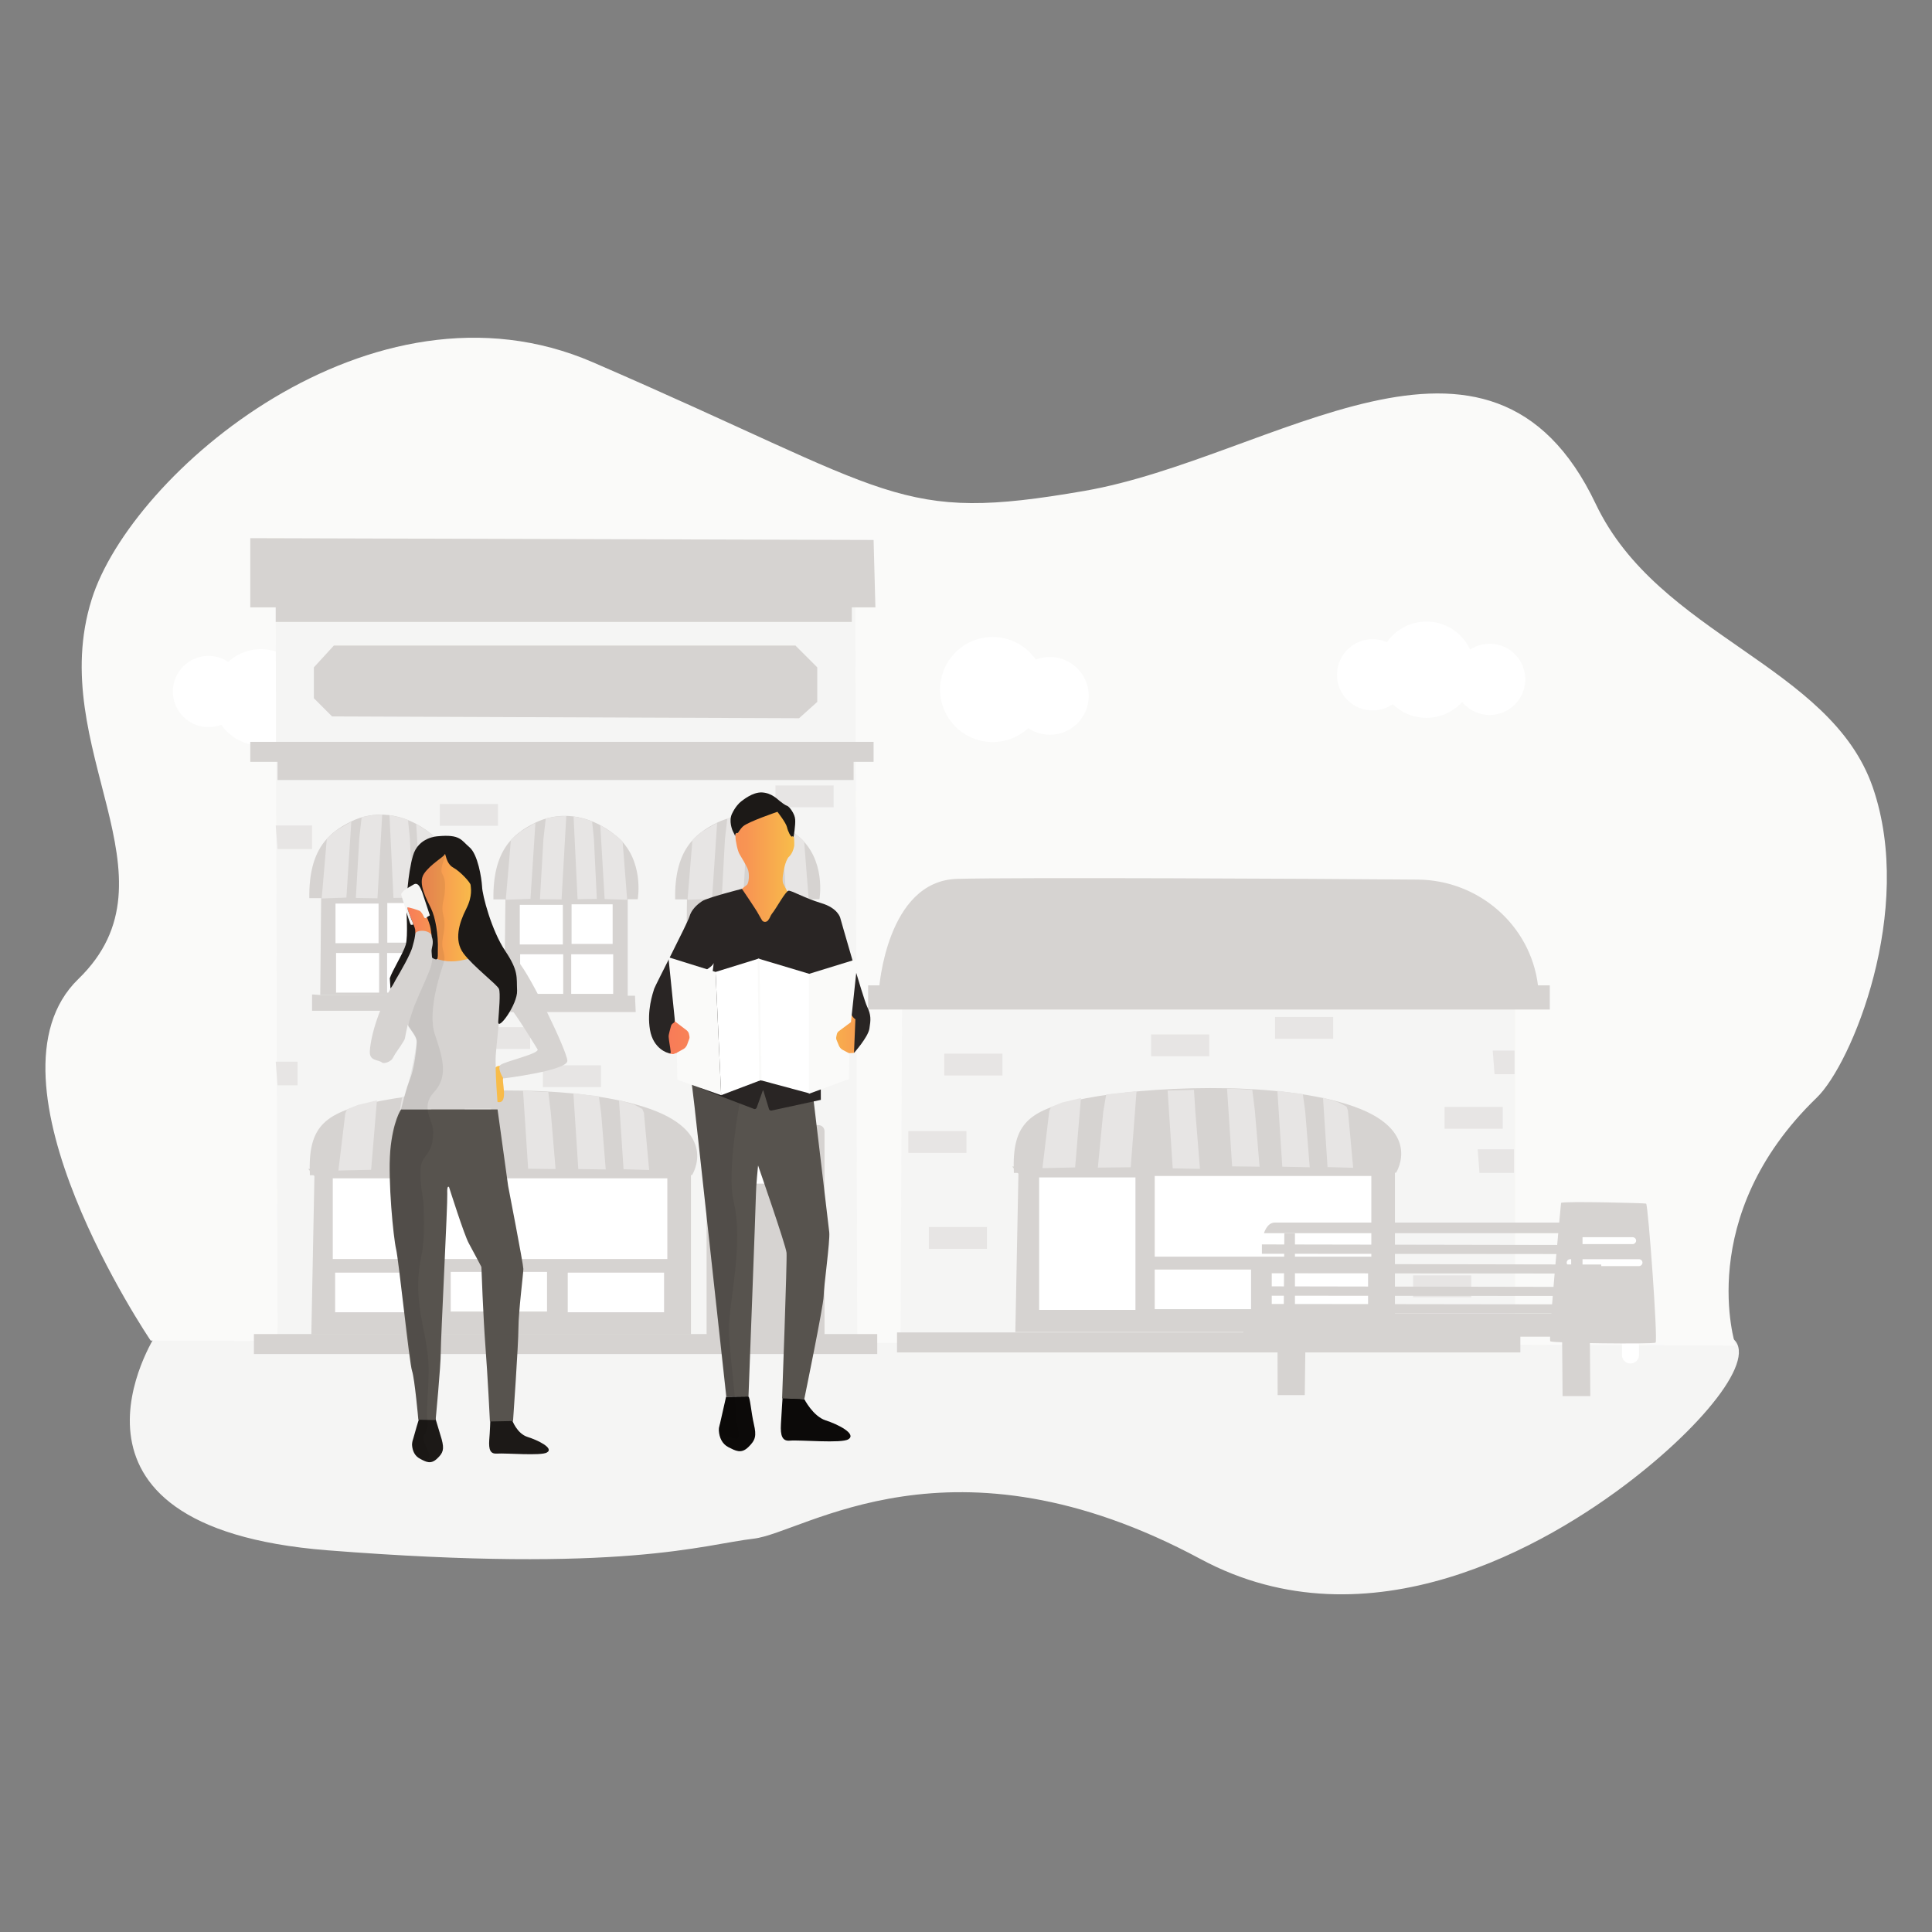 <svg width="1024" height="1024" viewBox="0 0 1024 1024" fill="none" xmlns="http://www.w3.org/2000/svg">
<rect x="0" y="0" width="1024" height="1024" fill="#808080" stroke="none"/>
<g clip-path="url(#clip0_91174_8347)">
<path d="M82.565 707.562C82.565 707.562 16.587 809.268 173.586 821.692C330.584 834.02 372.676 818.611 399.452 815.529C426.228 812.447 504.246 755.333 636.299 826.315C725.682 874.375 820.555 818.61 864.573 784.612C908.59 750.614 935.367 713.63 914.369 707.466C893.372 701.302 82.565 707.562 82.565 707.562Z" fill="#F5F5F4"/>
<path d="M79.868 710.548C79.868 710.548 -13.753 572.436 41.534 518.886C97.495 464.663 23.811 396.859 48.565 317.786C69.37 250.945 197.088 141.246 314.21 192.002C475.929 262.021 475.158 277.431 574.751 260.191C674.344 242.951 789.734 149.143 845.791 267.126C879.021 337.049 970.33 352.362 992.676 417.469C1015.02 482.577 981.407 563.961 962.914 581.778C897.514 644.959 919.86 713.148 919.86 713.148L79.868 710.548Z" fill="#FAFAF9"/>
<path d="M526.11 393.295C541.484 393.295 553.946 380.833 553.946 365.461C553.946 350.088 541.484 337.626 526.11 337.626C510.737 337.626 498.274 350.088 498.274 365.461C498.274 380.833 510.737 393.295 526.11 393.295Z" fill="white"/>
<path d="M556.451 389.443C567.835 389.443 577.063 380.215 577.063 368.832C577.063 357.449 567.835 348.221 556.451 348.221C545.067 348.221 535.839 357.449 535.839 368.832C535.839 380.215 545.067 389.443 556.451 389.443Z" fill="white"/>
<path d="M756.022 380.485C770.119 380.485 781.547 369.059 781.547 354.963C781.547 340.867 770.119 329.44 756.022 329.44C741.926 329.44 730.498 340.867 730.498 354.963C730.498 369.059 741.926 380.485 756.022 380.485Z" fill="white"/>
<path d="M727.512 376.537C737.938 376.537 746.391 368.085 746.391 357.659C746.391 347.234 737.938 338.782 727.512 338.782C717.086 338.782 708.634 347.234 708.634 357.659C708.634 368.085 717.086 376.537 727.512 376.537Z" fill="white"/>
<path d="M789.54 378.945C799.967 378.945 808.419 370.493 808.419 360.067C808.419 349.642 799.967 341.19 789.54 341.19C779.114 341.19 770.662 349.642 770.662 360.067C770.662 370.493 779.114 378.945 789.54 378.945Z" fill="white"/>
<path d="M138.237 395.125C152.334 395.125 163.762 383.698 163.762 369.602C163.762 355.506 152.334 344.079 138.237 344.079C124.141 344.079 112.713 355.506 112.713 369.602C112.713 383.698 124.141 395.125 138.237 395.125Z" fill="white"/>
<path d="M110.498 385.397C120.924 385.397 129.376 376.946 129.376 366.52C129.376 356.095 120.924 347.643 110.498 347.643C100.071 347.643 91.619 356.095 91.619 366.52C91.619 376.946 100.071 385.397 110.498 385.397Z" fill="white"/>
<path d="M146.135 320.964L147.098 707.948H454.353L453.39 321.928L146.135 320.964Z" fill="#F5F5F4"/>
<path d="M132.65 285.233L463.022 286.196L463.985 321.928H132.65V285.233Z" fill="#D6D3D1"/>
<path d="M463.022 393.199H132.65V403.793H463.022V393.199Z" fill="#D6D3D1"/>
<path d="M452.426 402.83H147.098V413.424H452.426V402.83Z" fill="#D6D3D1"/>
<path d="M451.464 319.038H146.135V329.633H451.464V319.038Z" fill="#D6D3D1"/>
<path d="M464.949 707.081H134.577V717.675H464.949V707.081Z" fill="#D6D3D1"/>
<path d="M176.956 342.153L166.361 353.711V370.084L175.993 379.715L423.531 380.678L433.163 372.01V353.711L421.605 342.153H176.956Z" fill="#D6D3D1"/>
<path d="M146.135 437.502H165.398V450.023H147.098L146.135 437.502Z" fill="#E7E5E4"/>
<path d="M146.135 562.708H157.693V575.229H147.098L146.135 562.708Z" fill="#E7E5E4"/>
<path d="M280.98 544.409H250.158V555.967H280.98V544.409Z" fill="#E7E5E4"/>
<path d="M262.68 563.672H231.858V575.229H262.68V563.672Z" fill="#E7E5E4"/>
<path d="M247.751 492.689H216.929V504.247H247.751V492.689Z" fill="#E7E5E4"/>
<path d="M318.544 564.635H287.723V576.192H318.544V564.635Z" fill="#E7E5E4"/>
<path d="M263.932 426.138H233.11V437.695H263.932V426.138Z" fill="#E7E5E4"/>
<path d="M437.016 557.893H406.194V569.45H437.016V557.893Z" fill="#E7E5E4"/>
<path d="M441.832 416.314H411.01V427.871H441.832V416.314Z" fill="#E7E5E4"/>
<path d="M377.781 596.322H433.742C435.572 596.322 437.016 597.766 437.016 599.596V706.792C437.016 708.622 435.572 710.066 433.742 710.066H377.781C375.951 710.066 374.506 708.622 374.506 706.792V599.692C374.506 597.863 375.951 596.322 377.781 596.322Z" fill="#D6D3D1"/>
<path d="M383.752 609.131H427.866C429.696 609.131 431.141 610.576 431.141 612.406V624.06C431.141 625.889 429.696 627.334 427.866 627.334H383.752C381.922 627.334 380.478 625.889 380.478 624.06V612.406C380.478 610.672 381.922 609.131 383.752 609.131Z" fill="white"/>
<path d="M163.953 476.027H170.214L240.43 475.931C240.43 475.931 244.283 454.742 228.872 442.222C213.461 429.701 197.472 429.701 185.914 435.48C174.356 441.259 163.568 450.023 163.953 476.027Z" fill="#D6D3D1"/>
<path d="M170.214 476.027L169.733 527.362H235.036V474.775L169.251 473.716L170.214 476.027Z" fill="#D6D3D1"/>
<path d="M169.733 527.362L165.398 527.073V535.741H239.275L238.986 527.073L169.733 527.362Z" fill="#D6D3D1"/>
<path d="M200.651 478.917H177.823V499.913H200.651V478.917Z" fill="white"/>
<path d="M227.041 478.628H205.273V499.624H227.041V478.628Z" fill="white"/>
<path d="M227.427 505.114H205.178V526.11H227.427V505.114Z" fill="white"/>
<path d="M200.94 505.114H178.112V526.11H200.94V505.114Z" fill="white"/>
<path d="M173.2 444.726L170.503 476.22L183.602 475.738L186.203 435.48L178.016 440.295L174.163 443.666" fill="#E7E5E4"/>
<path d="M232.436 445.4L234.844 476.22L222.9 475.738L220.589 436.636L227.909 441.451L231.473 444.341" fill="#E7E5E4"/>
<path d="M190.44 444.148L188.61 475.931L200.072 476.124L202.576 431.82L197.664 432.013L191.693 433.072" fill="#E7E5E4"/>
<path d="M217.217 444.052L218.758 475.738L208.549 475.931L206.43 432.013L211.727 433.168L216.254 434.613" fill="#E7E5E4"/>
<path d="M261.524 476.702H267.784L338 476.605C338 476.605 341.853 455.416 326.442 442.896C311.031 430.375 295.042 430.375 283.484 436.154C271.926 441.933 261.138 450.697 261.524 476.702Z" fill="#D6D3D1"/>
<path d="M267.881 476.702L267.303 528.036H332.703V475.449L266.821 474.39L267.881 476.702Z" fill="#D6D3D1"/>
<path d="M267.303 528.036L262.969 527.747V536.415H336.941L336.556 527.747L267.303 528.036Z" fill="#D6D3D1"/>
<path d="M298.318 479.591H275.49V500.587H298.318V479.591Z" fill="white"/>
<path d="M324.708 479.302H302.94V500.298H324.708V479.302Z" fill="white"/>
<path d="M324.998 505.788H302.748V526.784H324.998V505.788Z" fill="white"/>
<path d="M298.51 505.788H275.683V526.784H298.51V505.788Z" fill="white"/>
<path d="M270.77 445.4L268.073 476.894L281.173 476.413L283.773 436.154L275.586 440.97L271.733 444.341" fill="#E7E5E4"/>
<path d="M330.006 446.074L332.414 476.894L320.471 476.509L318.159 437.31L325.479 442.125L329.043 445.015" fill="#E7E5E4"/>
<path d="M288.012 444.822L286.182 476.605L297.644 476.702L300.148 432.494L295.236 432.687L289.264 433.746" fill="#E7E5E4"/>
<path d="M314.788 444.726L316.329 476.413L306.119 476.605L304 432.687L309.298 433.843L313.824 435.287" fill="#E7E5E4"/>
<path d="M357.843 476.702H364.103L434.319 476.605C434.319 476.605 438.172 455.416 422.761 442.896C407.35 430.375 391.361 430.375 379.803 436.154C368.245 441.933 357.361 450.697 357.843 476.702Z" fill="#D6D3D1"/>
<path d="M364.103 476.702L363.526 528.036H428.926V475.449L363.044 474.39L364.103 476.702Z" fill="#D6D3D1"/>
<path d="M363.525 528.036L359.287 527.747V536.415H433.163L432.778 527.747L363.525 528.036Z" fill="#D6D3D1"/>
<path d="M394.539 479.591H371.712V500.587H394.539V479.591Z" fill="white"/>
<path d="M420.931 479.302H399.163V500.298H420.931V479.302Z" fill="white"/>
<path d="M421.316 505.788H399.066V526.784H421.316V505.788Z" fill="white"/>
<path d="M394.733 505.788H371.905V526.784H394.733V505.788Z" fill="white"/>
<path d="M366.993 445.4L364.393 476.894L377.396 476.413L380.092 436.154L371.809 440.97L368.053 444.341" fill="#E7E5E4"/>
<path d="M426.228 446.074L428.636 476.894L416.693 476.509L414.381 437.31L421.797 442.125L425.265 445.015" fill="#E7E5E4"/>
<path d="M384.234 444.822L382.5 476.605L393.866 476.702L396.37 432.494L391.458 432.687L385.486 433.746" fill="#E7E5E4"/>
<path d="M411.01 444.726L412.648 476.413L402.342 476.605L400.223 432.687L405.616 433.843L410.047 435.287" fill="#E7E5E4"/>
<path d="M164.243 622.904H180.906L366.8 622.807C366.8 622.807 381.922 599.404 341.083 586.594C300.244 573.784 233.207 577.444 202.674 583.319C172.141 589.194 163.087 596.322 164.243 622.904Z" fill="#D6D3D1"/>
<path d="M166.651 623.385L165.013 707.273H366.222V621.266L163.376 619.533L166.651 623.385Z" fill="#D6D3D1"/>
<path d="M353.701 624.541H176.379V667.304H353.701V624.541Z" fill="white"/>
<path d="M289.938 674.142H238.89V695.138H289.938V674.142Z" fill="white"/>
<path d="M228.68 674.527H177.631V695.523H228.68V674.527Z" fill="white"/>
<path d="M351.967 674.527H300.918V695.523H351.967V674.527Z" fill="white"/>
<path d="M183.025 590.061L179.365 620.4L196.703 620.014L199.785 583.223L189.671 585.631L183.989 587.942" fill="#E7E5E4"/>
<path d="M211.632 590.35L208.742 620.111L226.176 619.822L229.258 579.563L220.782 580.526L213.173 581.297" fill="#E7E5E4"/>
<path d="M341.276 589.772L344.069 620.111L330.488 619.725L328.08 583.03L336.074 585.438L340.409 587.75" fill="#E7E5E4"/>
<path d="M318.641 590.158L321.049 619.822L306.505 619.629L303.904 579.371L310.936 580.334L317.389 581.008" fill="#E7E5E4"/>
<path d="M291.96 589.869L294.465 619.629L279.921 619.436L277.224 578.118L284.062 578.504L290.612 578.793" fill="#E7E5E4"/>
<path d="M260.465 591.024L262.873 620.689L248.425 620.496L245.729 579.274L252.952 578.985L259.695 578.889" fill="#E7E5E4"/>
<path d="M478.144 522.354L477.277 715.171L803.122 716.038V520.62L478.144 522.354Z" fill="#F5F5F4"/>
<path d="M805.819 706.214H475.447V716.808H805.819V706.214Z" fill="#D6D3D1"/>
<path d="M821.423 522.257H460.133V535.067H821.423V522.257Z" fill="#D6D3D1"/>
<path d="M465.912 524.28C465.912 524.28 469.765 466.878 507.329 465.818C538.247 464.951 696.883 465.722 751.496 466.203C783.666 466.492 811.213 490.282 815.162 522.257C815.258 522.931 815.355 523.702 815.355 524.376L465.912 524.28Z" fill="#D6D3D1"/>
<path d="M783.184 609.131H802.447V621.652H784.147L783.184 609.131Z" fill="#E7E5E4"/>
<path d="M791.179 556.833H802.737V569.354H792.142L791.179 556.833Z" fill="#E7E5E4"/>
<path d="M523.125 650.353H492.303V661.91H523.125V650.353Z" fill="#E7E5E4"/>
<path d="M512.241 599.5H481.419V611.057H512.241V599.5Z" fill="#E7E5E4"/>
<path d="M531.312 558.471H500.49V570.028H531.312V558.471Z" fill="#E7E5E4"/>
<path d="M640.922 548.262H610.101V559.819H640.922V548.262Z" fill="#E7E5E4"/>
<path d="M796.476 586.69H765.654V598.248H796.476V586.69Z" fill="#E7E5E4"/>
<path d="M779.813 675.972H748.991V687.529H779.813V675.972Z" fill="#E7E5E4"/>
<path d="M706.611 539.016H675.789V550.573H706.611V539.016Z" fill="#E7E5E4"/>
<path d="M537.379 621.652H554.042L739.937 621.555C739.937 621.555 755.059 598.151 714.22 585.342C673.381 572.532 606.343 576.192 575.81 582.067C545.278 587.942 536.224 595.069 537.379 621.652Z" fill="#D6D3D1"/>
<path d="M539.788 622.133L538.15 706.021H739.359V620.014L536.513 618.281L539.788 622.133Z" fill="#D6D3D1"/>
<path d="M726.838 623.289H612.026V666.052H726.838V623.289Z" fill="white"/>
<path d="M663.075 672.89H612.026V693.886H663.075V672.89Z" fill="white"/>
<path d="M601.816 624.059H550.768V694.271H601.816V624.059Z" fill="white"/>
<path d="M725.104 673.275H674.056V694.271H725.104V673.275Z" fill="white"/>
<path d="M556.162 588.809L552.502 619.147L569.839 618.762L572.921 581.971L562.808 584.379L557.125 586.69" fill="#E7E5E4"/>
<path d="M584.768 589.098L581.879 618.859L599.312 618.666L602.395 578.311L593.919 579.274L586.31 580.045" fill="#E7E5E4"/>
<path d="M714.412 588.52L717.206 618.955L703.625 618.57L701.217 581.778L709.211 584.186L713.642 586.498" fill="#E7E5E4"/>
<path d="M691.778 588.905L694.186 618.666L679.642 618.377L677.041 578.118L684.072 579.082L690.526 579.852" fill="#E7E5E4"/>
<path d="M665.098 588.616L667.602 618.377L653.058 618.184L650.361 576.963L657.2 577.252L663.75 577.637" fill="#E7E5E4"/>
<path d="M633.602 589.772L636.01 619.533L621.562 619.244L618.865 578.022L626.089 577.829L632.831 577.637" fill="#E7E5E4"/>
<path d="M835.293 704.288C837.797 704.288 839.82 706.31 839.82 708.814V718.157C839.82 720.661 837.797 722.683 835.293 722.683C832.788 722.683 830.766 720.661 830.766 718.157V708.718C830.862 706.31 832.885 704.288 835.293 704.288Z" fill="white"/>
<path d="M864.188 704.288C866.692 704.288 868.715 706.31 868.715 708.814V718.157C868.715 720.661 866.692 722.683 864.188 722.683C861.684 722.683 859.661 720.661 859.661 718.157V708.718C859.757 706.31 861.78 704.288 864.188 704.288Z" fill="white"/>
<path d="M827.395 637.543C827.395 637.543 820.46 709.874 821.712 710.933C823.06 711.896 876.132 712.57 877.48 711.607C878.828 710.644 873.531 638.217 872.472 637.928C871.412 637.639 829.032 636.58 827.395 637.543Z" fill="#D6D3D1"/>
<path d="M836.159 655.746H865.344C866.307 655.746 867.174 656.517 867.174 657.576C867.174 658.539 866.307 659.406 865.344 659.406H836.159C835.196 659.406 834.329 658.636 834.329 657.576C834.329 656.613 835.1 655.746 836.159 655.746Z" fill="white"/>
<path d="M832.211 667.4H868.716C869.679 667.4 870.546 668.17 870.546 669.23C870.546 670.193 869.679 671.06 868.716 671.06H832.211C831.248 671.06 830.381 670.289 830.381 669.23C830.381 668.267 831.151 667.4 832.211 667.4Z" fill="white"/>
<path d="M659 695.996V708.47H860L859.917 696.244L659 695.996Z" fill="#D6D3D1"/>
<path d="M680.728 653.7L680.397 696.574H686.346V653.7H680.728Z" fill="#D6D3D1"/>
<path d="M832.572 653.204L833.068 696.574H838.768V653.204H832.572Z" fill="#D6D3D1"/>
<path d="M669.905 653.7C669.905 653.7 671.475 648 675.606 648H842.651C843.23 648 843.725 648.165 844.221 648.413C845.625 649.157 848.434 650.974 849.178 653.617H669.905V653.7Z" fill="#D6D3D1"/>
<path d="M668.831 659.565V664.522L848.847 664.687L848.682 659.896L668.831 659.565Z" fill="#D6D3D1"/>
<path d="M668.831 669.891V674.848L848.847 675.013L848.682 670.222L668.831 669.891Z" fill="#D6D3D1"/>
<path d="M668.831 681.787V686.744L848.847 686.909L848.682 682.118L668.831 681.787Z" fill="#D6D3D1"/>
<path d="M668.831 691.122V695.996L848.847 696.161L848.682 691.37L668.831 691.122Z" fill="#D6D3D1"/>
<path d="M677.093 707.974L677.175 739.448H691.55L691.963 707.974H677.093Z" fill="#D6D3D1"/>
<path d="M827.945 708.057L828.193 739.944H842.898L842.651 707.974L827.945 708.057Z" fill="#D6D3D1"/>
</g>
<path d="M396.59 740.187H395.106L384.837 740.31C384.837 740.31 382.61 750.331 381.621 754.538C381.497 754.785 381.373 755.527 381.249 756.022C381.002 756.764 381.002 757.507 381.002 758.249C381.249 761.961 382.734 765.301 386.074 767.033C389.786 768.889 392.755 770.744 396.59 767.033C400.426 763.321 401.044 761.095 399.56 754.785C398.075 748.352 397.58 740.31 396.59 740.187Z" fill="#0C0A09"/>
<path d="M437.541 752.806C430.86 750.579 426.283 741.547 426.283 741.547L414.777 740.805C414.777 740.805 414.158 750.084 413.911 754.785C413.54 760.971 414.653 763.94 418.612 763.569C424.056 763.074 446.201 765.177 449.665 762.827C454.243 759.981 443.85 754.785 437.541 752.806Z" fill="#0C0A09"/>
<path d="M439.521 653.091C440.015 657.792 436.551 682.288 436.551 686.989C436.551 691.69 426.283 741.547 426.283 741.547L414.53 741.176C414.53 741.176 417.251 667.565 416.88 663.978C416.633 660.39 401.787 617.708 401.787 617.708C401.787 617.708 400.673 628.966 400.673 632.554C400.673 636.142 396.714 740.187 396.714 740.187H384.961L368.136 586.531L366.527 573.418L430.242 575.026C430.242 575.026 439.026 648.389 439.521 653.091Z" fill="#57534E"/>
<path d="M447.438 543.602L442.118 548.18L443.85 555.355L446.077 558.572C445.83 558.819 445.335 556.963 447.809 558.324L452.51 558.077L456.098 553.376C456.098 553.376 454.242 531.849 445.83 516.879L447.438 543.602ZM440.881 515.147L440.386 512.178L439.149 511.931L440.881 515.147ZM395.972 435.846C398.941 434.608 410.446 429.165 412.179 430.278C414.777 432.505 416.632 435.351 417.375 438.567C417.87 440.794 419.602 443.64 419.973 443.269C421.21 442.031 420.962 446.856 420.962 448.341C420.591 450.444 419.725 452.547 418.241 454.032C417.251 454.774 416.261 457.496 415.766 459.599C415.271 461.826 414.282 466.403 415.148 468.383C416.137 470.61 428.262 492.631 439.025 512.055L378.404 501.168L359.227 541.623L367.888 548.551L365.413 556.84L363.805 557.087C363.805 557.087 362.444 560.304 360.96 558.819C359.722 557.582 357.99 558.201 357.248 558.572C357.001 558.695 356.753 558.695 356.506 558.695L354.526 558.324L353.289 547.437L371.97 490.033C371.97 490.033 394.363 469.867 395.724 469.125C396.961 468.383 397.456 462.939 396.219 460.341C394.982 457.743 393.497 455.269 392.013 452.795C391.023 451.31 389.786 445.619 389.786 443.145C389.786 440.67 391.27 441.536 391.27 441.536C391.27 441.536 392.631 436.712 395.6 435.351C396.714 434.608 412.179 430.278 412.179 430.278" fill="url(#paint0_linear_91174_8347)"/>
<path d="M372.094 477.662C369.125 479.641 366.403 482.363 365.414 485.827C364.424 489.291 347.598 521.704 346.732 524.055C345.99 526.406 342.773 535.808 344.505 545.829C346.237 555.974 353.908 558.324 355.269 558.324C356.011 558.324 354.65 553.128 354.403 549.54C354.279 548.303 355.392 545.087 355.64 543.85C356.135 541.994 357.743 542.489 357.743 540.757C357.743 537.54 365.661 526.529 368.63 520.467C371.599 514.281 377.167 513.292 378.156 510.57C379.146 507.848 369.867 565.747 369.867 565.747C369.867 565.747 369.62 575.892 371.599 576.882C373.331 577.748 394.735 585.913 399.683 587.769C400.178 588.016 400.797 587.645 401.044 587.15L404.261 578.119C404.261 577.995 404.385 577.871 404.508 577.995C404.632 577.995 404.632 578.119 404.632 578.119L407.601 587.892C407.725 588.387 408.343 588.635 408.838 588.635L435.066 582.944C435.066 582.944 434.695 534.447 435.19 526.282C435.561 518.364 434.572 513.91 436.056 516.013C437.664 518.364 450.779 531.354 450.779 535.066C450.655 537.169 451.645 539.025 453.377 540.262L452.634 558.077C452.634 558.077 460.057 549.788 460.8 545.21C461.542 540.509 461.789 538.035 459.562 533.457C457.336 528.756 445.335 486.445 445.335 486.445C445.335 486.445 444.098 481.249 435.19 478.651C426.282 475.93 419.602 471.971 417.993 472.094C416.385 472.218 411.436 481.497 409.209 484.218C408.22 485.456 408.467 485.951 407.106 487.806C406.364 488.672 405.127 488.92 404.261 488.177C404.013 487.93 403.89 487.93 403.766 487.559C403.024 486.445 402.529 485.332 401.91 484.342C400.92 482.363 393.25 471.105 393.25 471.105C393.25 471.105 375.063 475.682 372.094 477.662Z" fill="#292524"/>
<path d="M412.055 430.278C412.055 430.278 396.714 435.474 393.868 437.949C392.136 439.557 391.147 441.536 391.147 441.536C391.147 441.536 389.662 440.918 389.662 443.145C389.662 443.145 389.043 441.66 388.549 440.794C388.054 439.928 386.198 435.103 387.93 431.392C389.662 427.68 391.889 425.453 392.755 424.835C393.621 424.216 398.817 419.762 403.89 420.01C408.962 420.257 412.179 423.721 413.168 424.464C414.158 425.206 415.89 426.691 417.127 427.062C418.364 427.433 421.334 431.392 421.457 434.361C421.705 437.33 420.591 443.763 420.591 443.763C420.591 443.763 420.468 442.897 419.849 443.392C419.231 443.887 417.622 440.67 417.127 438.444C416.632 436.093 412.055 430.278 412.055 430.278Z" fill="#1C1917"/>
<path opacity="0.07" d="M392.137 584.057C392.137 584.057 385.085 621.543 388.796 636.513C394.364 659.276 386.322 689.958 386.322 704.68C386.322 714.206 390.034 740.805 390.281 751.445C390.405 754.661 392.632 760.971 391.023 762.455C390.281 763.074 385.827 761.713 383.229 760.476C381.992 759.857 381.126 758.497 381.373 757.136L382.858 750.702L384.961 742.29L370.363 605.213C370.363 605.213 365.661 574.655 368.259 574.531C370.981 574.531 392.137 584.057 392.137 584.057Z" fill="black"/>
<path d="M379.27 515.147L402.034 508.096L403.147 572.552L382.239 580.469L379.27 515.147Z" fill="white"/>
<path d="M402.034 508.096L428.881 516.137V579.48L403.148 572.552L402.034 508.096Z" fill="white"/>
<path d="M428.881 516.137L454.614 508.219L451.026 541.746L444.716 546.448C443.974 546.942 443.603 547.685 443.479 548.427L443.232 549.664C443.108 550.283 443.232 550.901 443.479 551.396L444.593 554.118C444.964 554.984 445.582 555.85 446.448 556.345L450.16 558.324L449.912 571.933L428.757 579.727V516.137H428.881Z" fill="#FAFAF9"/>
<path d="M379.27 515.147L354.279 507.353L357.743 541.375L363.929 546.076C364.548 546.571 365.043 547.314 365.166 548.056L365.414 549.293C365.538 549.912 365.414 550.53 365.166 551.025L364.177 553.747C363.806 554.613 363.187 555.479 362.321 555.974L358.733 557.953L358.981 572.304L382.239 580.469L379.27 515.147Z" fill="#FAFAF9"/>
<path d="M401.539 508.343L402.034 508.096L402.529 508.219L403.642 572.799L403.147 572.552L402.405 572.799L401.539 508.343Z" fill="#FAFAF9"/>
<path d="M230.403 750.553L221.956 752.458C221.956 752.458 219.933 759.126 218.982 762.698C218.863 762.936 218.744 763.531 218.625 763.888C218.506 764.484 218.387 765.079 218.387 765.793C218.625 769.008 219.814 771.747 222.67 773.176C225.763 774.842 228.262 776.271 231.593 773.176C234.924 770.08 235.519 768.175 234.091 762.817C232.545 757.578 230.403 750.553 230.403 750.553Z" fill="#1C1917"/>
<path d="M279.658 761.626C273.947 759.84 271.449 752.696 271.449 752.696L259.908 752.101C259.908 752.101 259.67 759.364 259.313 763.174C258.956 768.413 259.908 770.675 263.359 770.437C267.999 770.08 286.915 771.747 289.89 769.842C293.816 767.579 285.012 763.293 279.658 761.626Z" fill="#1C1917"/>
<path d="M212.556 588.029C212.556 588.029 208.273 593.982 206.845 609.937C205.537 625.892 208.511 656.134 209.939 662.087C211.366 667.922 216.958 722.573 218.386 726.621C219.814 730.669 221.717 752.458 221.717 752.458L230.878 752.696C230.878 752.696 233.614 724.24 233.614 716.738C233.614 709.237 237.303 638.036 237.065 632.797C236.827 627.559 238.017 629.225 238.017 629.225C238.017 629.225 246.107 654.825 248.486 658.992C250.866 663.278 255.149 671.494 255.149 671.494C255.149 671.494 256.101 698.164 257.29 713.643C258.48 729.121 259.67 753.411 259.67 753.411L271.924 753.172C271.924 753.172 274.779 712.571 274.779 703.998C274.779 695.426 277.397 674.947 277.397 672.565C277.397 670.184 269.307 628.511 269.307 628.511L263.715 588.029H212.556Z" fill="#57534E"/>
<path d="M217.672 476.227C217.672 476.227 223.026 455.39 227.19 453.961C243.609 447.889 245.274 437.53 252.294 467.059C259.313 496.587 278.706 530.639 287.034 540.76C298.456 554.572 297.504 563.501 293.34 564.335C289.295 565.168 268.593 570.645 266.928 571.122C265.262 571.598 270.259 586.005 263.358 583.981C259.551 582.909 259.194 565.883 263.953 565.049C265.976 564.692 288.938 560.168 288.819 558.858C288.7 557.548 270.973 532.902 270.973 532.902L259.551 527.544L231.235 512.184L217.672 505.398L216.245 482.775L215.293 478.37L217.672 476.227Z" fill="url(#paint1_linear_91174_8347)"/>
<path d="M213.984 504.088C213.984 504.088 214.103 505.755 210.296 511.232C208.035 514.566 213.865 512.184 208.868 520.638C201.016 533.973 196.614 548.261 196.019 557.072C195.662 562.549 200.421 561.477 202.444 563.144C203.514 564.097 207.084 562.549 207.916 561.239L209.582 558.382C210.058 557.786 214.46 551.357 214.579 550.523C214.936 548.023 217.434 537.426 218.267 533.616C218.981 530.401 224.573 523.019 229.213 507.898C230.521 503.254 229.213 501.349 229.57 499.206C230.521 492.3 220.885 492.419 220.052 494.801C219.814 495.396 212.556 524.329 212.199 528.139C212.081 529.449 214.698 540.879 216.602 543.975C218.505 547.07 220.885 549.333 220.885 552.19C220.885 555.048 219.576 566.24 217.553 571.241C215.531 576.241 212.556 587.791 212.556 587.791L263.953 587.553C263.953 587.553 262.05 565.526 262.882 557.786C262.882 557.786 265.024 532.902 266.333 530.401C267.641 527.901 281.323 550.404 284.893 556.119C286.32 558.501 266.809 562.668 265.143 564.573C263.477 566.478 266.809 571.598 266.809 571.598C266.809 571.598 300.954 567.431 300.716 562.192C300.478 556.953 281.204 516.828 274.304 509.208C267.403 501.587 265.619 501.826 259.789 503.969C253.959 506.112 251.223 507.898 243.49 509.208C237.779 510.16 231.949 509.089 226.952 506.231C224.097 504.921 213.984 504.088 213.984 504.088Z" fill="#D6D3D1"/>
<path d="M206.964 523.972C207.559 523.138 208.154 522.305 208.63 521.352C209.106 520.519 209.344 520.043 209.582 519.566C212.08 515.28 217.791 505.636 218.743 501.349C219.219 499.682 219.695 497.896 219.933 496.23C220.17 495.039 220.17 493.848 220.051 492.658C219.695 490.514 215.293 481.346 215.887 480.513C216.006 480.394 216.482 477.774 217.315 478.608C218.267 479.56 224.572 483.013 225.048 483.728C226.238 485.871 227.19 488.252 227.904 490.633C228.38 492.062 228.737 496.11 228.856 496.468C230.164 499.921 228.618 502.421 228.737 504.207C228.856 504.802 228.856 507.422 229.094 507.66C230.045 508.255 231.235 508.85 231.711 508.255C232.187 507.66 232.068 505.755 232.068 503.969C232.425 494.682 230.64 486.109 228.499 481.585C226.357 477.06 221.241 468.249 224.691 463.129C228.142 458.01 235.399 454.08 235.756 452.771C236.113 451.461 236.232 457.652 240.158 459.796C244.084 461.939 249.438 467.892 249.438 469.083C249.438 470.273 250.747 474.56 247.059 481.823C243.37 489.086 240.515 498.373 245.631 505.278C250.747 512.184 263.477 521.829 264.429 524.091C265.381 526.234 264.429 535.997 264.072 541.474C263.715 546.951 274.423 532.187 274.066 525.043C273.709 517.899 275.017 514.804 267.76 503.969C260.503 493.134 255.625 474.441 255.506 469.916C255.268 465.392 253.245 452.771 248.843 449.08C244.441 445.389 244.084 442.055 231.949 443.245C231.949 443.245 221.717 443.603 218.862 453.604C216.006 463.606 215.53 477.655 215.412 479.799C215.293 482.061 216.363 496.23 215.055 500.754C213.746 505.159 207.797 514.685 206.607 518.495" fill="#1C1917"/>
<path opacity="0.07" d="M226.476 752.458C226.595 752.696 226.595 752.815 226.595 753.053C226.714 754.482 226.595 758.054 225.049 760.316C223.145 763.293 227.666 769.723 227.666 771.389C227.666 773.056 225.524 774.485 224.097 774.009C222.669 773.533 216.482 770.08 218.862 762.579C219.814 759.602 220.409 756.864 221.003 755.197C221.36 754.363 221.598 753.53 221.836 752.696C221.955 752.339 221.955 751.982 221.955 751.506C221.836 751.029 221.836 750.434 221.836 749.839C221.479 746.981 209.344 656.73 208.868 653.158C208.511 650.062 206.727 631.011 206.846 619.819C206.727 618.867 206.727 617.914 206.727 616.962C206.727 616.724 206.846 615.652 206.846 615.176C206.965 614.104 206.965 613.152 207.084 612.08C206.846 611.247 206.965 611.247 207.084 609.937C207.202 608.627 207.083 607.794 207.202 606.96C208.392 599.34 211.248 590.767 212.556 588.267L212.913 586.957C212.913 586.957 215.174 576.837 216.245 574.694C217.196 572.789 221.122 553.619 220.766 551.476C220.409 549.333 216.363 543.975 216.363 543.975L216.958 541.117C216.958 541.117 218.267 536.831 219.576 533.259C220.647 530.52 223.859 523.138 225.286 520.043C227.428 514.923 228.499 512.899 228.975 509.446C229.332 506.826 229.57 508.017 230.759 508.493C232.425 509.089 232.544 508.255 232.544 506.707C232.663 501.707 232.425 496.706 231.949 491.705C231.473 487.776 227.428 481.465 225.643 477.655C224.573 475.631 223.859 473.488 223.145 471.345C222.431 468.011 222.431 464.32 225.643 461.105C228.38 458.367 236.589 452.652 236.589 452.652C236.589 452.652 232.782 460.391 234.328 463.01C236.827 467.059 235.637 472.178 235.637 473.964C235.637 475.75 233.615 480.275 234.923 484.799C237.065 492.896 233.377 497.42 234.685 502.897C235.518 506.231 235.994 507.303 235.161 510.279C234.328 513.256 226 535.64 230.64 548.737C235.161 561.835 237.303 571.003 230.045 578.861C222.669 586.719 229.451 593.744 229.57 599.221C229.926 612.914 223.264 611.366 222.907 619.819C222.55 628.273 224.335 634.464 224.573 638.87C224.93 653.515 224.692 656.372 223.978 662.088C223.264 667.803 219.338 678.638 223.621 700.069C227.904 721.501 227.309 723.406 226.952 735.432C226 747.695 226.476 752.458 226.476 752.458Z" fill="black"/>
<path d="M214.103 471.94C215.888 470.75 217.673 469.678 219.576 468.606C221.956 467.654 223.026 471.226 223.74 472.774C224.335 474.441 227.547 484.323 227.785 485.037C227.904 485.395 227.309 485.276 225.644 486.585C225.406 486.823 224.93 486.704 224.454 485.514C224.216 484.918 223.383 483.37 222.431 482.775C222.075 482.537 216.007 480.513 215.888 480.989C215.769 481.585 217.316 485.276 218.029 487.3C218.148 487.538 219.1 489.562 218.981 490.038C218.862 490.157 219.1 490.038 219.1 490.038C219.1 490.038 218.029 490.395 217.672 490.038C217.316 489.681 214.222 479.679 213.151 475.869C212.914 475.036 212.319 473.845 212.914 473.369L214.103 471.94Z" fill="#F5F5F4"/>
<defs>
<linearGradient id="paint0_linear_91174_8347" x1="353.317" y1="494.676" x2="455.93" y2="494.676" gradientUnits="userSpaceOnUse">
<stop stop-color="#F87B58"/>
<stop offset="0.41" stop-color="#F89453"/>
<stop offset="0.71" stop-color="#F8C548"/>
<stop offset="1" stop-color="#F89C51"/>
</linearGradient>
<linearGradient id="paint1_linear_91174_8347" x1="215.246" y1="515.673" x2="296.139" y2="515.673" gradientUnits="userSpaceOnUse">
<stop stop-color="#F87B58"/>
<stop offset="0.5" stop-color="#F8C548"/>
<stop offset="1" stop-color="#F89C51"/>
</linearGradient>
<clipPath id="clip0_91174_8347">
<rect width="976" height="666" fill="white" transform="translate(24 179)"/>
</clipPath>
</defs>
</svg>
